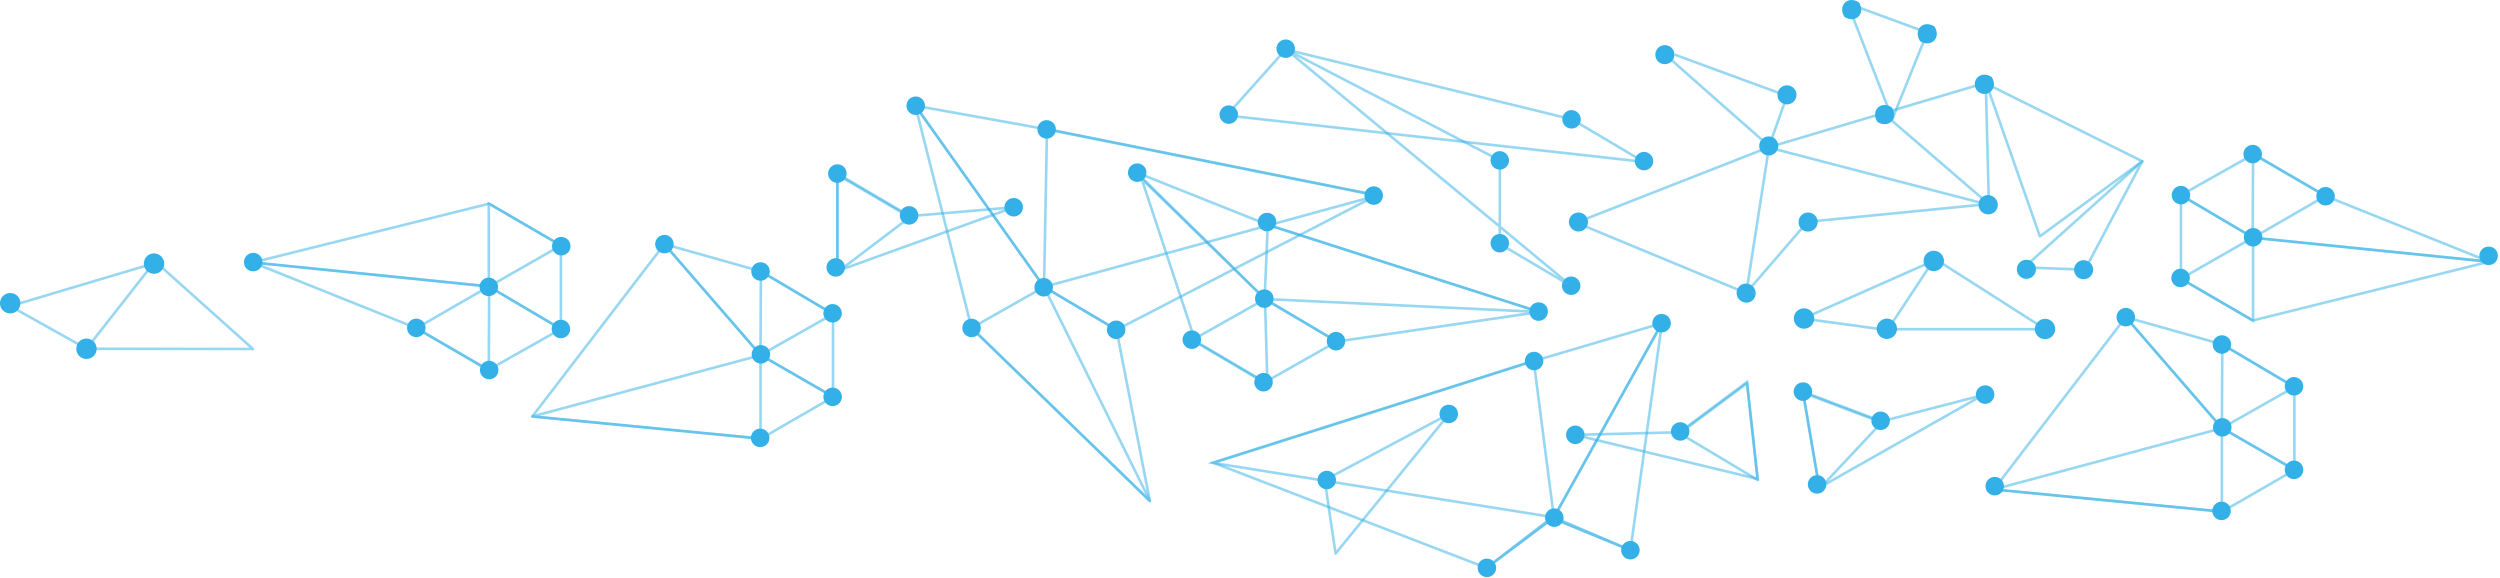 <svg width="804" height="186" viewBox="0 0 804 186" fill="none" xmlns="http://www.w3.org/2000/svg">
<g clip-path="url(#clip0)">
<path opacity="0.5" d="M171.212 133.929L244.704 141.064L268.012 127.626L244.704 114.188L171.212 133.929Z" stroke="#32B0E7" stroke-width="0.847" stroke-linejoin="round"/>
<path opacity="0.5" d="M213.666 78.514L244.585 114.19L267.893 100.99L244.823 87.314L213.666 78.514Z" stroke="#32B0E7" stroke-width="0.847" stroke-miterlimit="10"/>
<path opacity="0.5" d="M244.585 114.188L244.704 87.314L267.893 100.988V127.626L244.585 114.188Z" stroke="#32B0E7" stroke-width="0.847" stroke-linejoin="round"/>
<path opacity="0.5" d="M171.212 133.93L213.666 78.514L244.585 114.189V141.065L171.212 133.93Z" stroke="#32B0E7" stroke-width="0.847" stroke-linejoin="round"/>
<path d="M247.444 140.827C247.444 141.415 247.27 141.989 246.943 142.478C246.616 142.967 246.152 143.348 245.609 143.573C245.066 143.798 244.468 143.857 243.891 143.743C243.314 143.628 242.785 143.345 242.369 142.929C241.953 142.513 241.67 141.983 241.555 141.407C241.44 140.83 241.499 140.232 241.724 139.689C241.949 139.146 242.33 138.681 242.819 138.355C243.308 138.028 243.883 137.854 244.471 137.854C244.863 137.85 245.251 137.924 245.613 138.072C245.976 138.22 246.305 138.439 246.582 138.716C246.859 138.993 247.078 139.322 247.226 139.684C247.374 140.047 247.448 140.435 247.444 140.827V140.827Z" fill="#32B0E7"/>
<path d="M247.677 113.952C247.677 114.54 247.503 115.114 247.176 115.603C246.849 116.092 246.385 116.473 245.842 116.698C245.298 116.923 244.701 116.982 244.124 116.868C243.547 116.753 243.018 116.47 242.602 116.054C242.186 115.638 241.903 115.108 241.788 114.532C241.673 113.955 241.732 113.357 241.957 112.814C242.182 112.271 242.563 111.806 243.052 111.48C243.541 111.153 244.116 110.979 244.704 110.979C245.095 110.975 245.484 111.049 245.846 111.197C246.208 111.345 246.538 111.564 246.815 111.841C247.091 112.118 247.31 112.447 247.458 112.81C247.606 113.172 247.681 113.56 247.677 113.952V113.952Z" fill="#32B0E7"/>
<path d="M270.744 100.751C270.744 101.339 270.569 101.914 270.243 102.403C269.916 102.892 269.452 103.273 268.909 103.498C268.365 103.723 267.768 103.782 267.191 103.667C266.614 103.552 266.084 103.269 265.669 102.854C265.253 102.438 264.97 101.908 264.855 101.331C264.74 100.755 264.799 100.157 265.024 99.614C265.249 99.07 265.63 98.606 266.119 98.279C266.608 97.953 267.183 97.778 267.771 97.778C268.555 97.791 269.305 98.108 269.859 98.663C270.414 99.218 270.731 99.967 270.744 100.751V100.751Z" fill="#32B0E7"/>
<path d="M247.558 87.313C247.557 87.901 247.382 88.475 247.055 88.964C246.728 89.453 246.264 89.833 245.72 90.058C245.177 90.282 244.579 90.341 244.003 90.226C243.426 90.111 242.897 89.827 242.482 89.411C242.066 88.995 241.783 88.466 241.669 87.889C241.554 87.312 241.613 86.715 241.838 86.172C242.064 85.629 242.445 85.164 242.933 84.838C243.422 84.511 243.997 84.337 244.585 84.337C244.977 84.333 245.365 84.407 245.728 84.556C246.09 84.704 246.42 84.923 246.697 85.2C246.974 85.477 247.192 85.807 247.34 86.17C247.488 86.533 247.562 86.921 247.558 87.313V87.313Z" fill="#32B0E7"/>
<path d="M216.644 78.513C216.644 79.101 216.469 79.676 216.143 80.165C215.816 80.654 215.352 81.035 214.808 81.26C214.265 81.485 213.667 81.544 213.091 81.429C212.514 81.314 211.984 81.031 211.569 80.615C211.153 80.2 210.87 79.67 210.755 79.093C210.64 78.516 210.699 77.919 210.924 77.376C211.149 76.832 211.53 76.368 212.019 76.041C212.508 75.715 213.083 75.54 213.671 75.54C214.062 75.536 214.451 75.611 214.813 75.759C215.175 75.907 215.505 76.126 215.782 76.402C216.058 76.679 216.277 77.008 216.425 77.371C216.573 77.733 216.648 78.122 216.644 78.513V78.513Z" fill="#32B0E7"/>
<path d="M270.744 127.626C270.744 128.214 270.569 128.789 270.243 129.278C269.916 129.767 269.452 130.148 268.909 130.373C268.365 130.598 267.768 130.657 267.191 130.542C266.614 130.428 266.084 130.144 265.669 129.729C265.253 129.313 264.97 128.783 264.855 128.206C264.74 127.63 264.799 127.032 265.024 126.489C265.249 125.946 265.63 125.481 266.119 125.155C266.608 124.828 267.183 124.653 267.771 124.653C268.162 124.65 268.551 124.724 268.913 124.872C269.276 125.02 269.605 125.239 269.882 125.516C270.159 125.792 270.377 126.122 270.525 126.484C270.673 126.847 270.748 127.235 270.744 127.626Z" fill="#32B0E7"/>
<path opacity="0.5" d="M641.192 157.407L714.684 164.542L737.992 151.104L714.684 137.666L641.192 157.407Z" stroke="#32B0E7" stroke-width="0.847" stroke-linejoin="round"/>
<path opacity="0.5" d="M683.644 101.991L714.563 137.667L737.871 124.467L714.801 110.791L683.644 101.991Z" stroke="#32B0E7" stroke-width="0.847" stroke-miterlimit="10"/>
<path opacity="0.5" d="M714.565 137.666L714.684 110.791L737.873 124.466V151.104L714.565 137.666Z" stroke="#32B0E7" stroke-width="0.847" stroke-linejoin="round"/>
<path opacity="0.5" d="M641.192 157.407L683.644 101.991L714.563 137.666V164.542L641.192 157.407Z" stroke="#32B0E7" stroke-width="0.847" stroke-linejoin="round"/>
<path d="M717.419 164.304C717.419 164.892 717.244 165.467 716.918 165.956C716.591 166.445 716.127 166.826 715.583 167.051C715.04 167.276 714.442 167.335 713.866 167.22C713.289 167.105 712.759 166.822 712.343 166.406C711.928 165.991 711.644 165.461 711.53 164.884C711.415 164.307 711.474 163.71 711.699 163.166C711.924 162.623 712.305 162.159 712.794 161.832C713.283 161.506 713.858 161.331 714.446 161.331C714.837 161.327 715.225 161.402 715.588 161.55C715.95 161.698 716.28 161.916 716.557 162.193C716.833 162.47 717.052 162.799 717.2 163.162C717.348 163.524 717.423 163.913 717.419 164.304Z" fill="#32B0E7"/>
<path d="M717.657 137.429C717.657 138.017 717.483 138.592 717.156 139.081C716.829 139.57 716.365 139.951 715.822 140.176C715.278 140.401 714.681 140.46 714.104 140.345C713.527 140.23 712.998 139.947 712.582 139.531C712.166 139.116 711.883 138.586 711.768 138.009C711.653 137.432 711.712 136.835 711.937 136.291C712.162 135.748 712.543 135.284 713.032 134.957C713.521 134.631 714.096 134.456 714.684 134.456C715.075 134.452 715.464 134.527 715.826 134.675C716.189 134.823 716.518 135.041 716.795 135.318C717.072 135.595 717.29 135.924 717.439 136.287C717.587 136.649 717.661 137.038 717.657 137.429Z" fill="#32B0E7"/>
<path d="M740.727 124.229C740.727 124.817 740.552 125.392 740.226 125.881C739.899 126.369 739.435 126.751 738.891 126.976C738.348 127.201 737.75 127.259 737.174 127.145C736.597 127.03 736.067 126.747 735.652 126.331C735.236 125.915 734.953 125.386 734.838 124.809C734.723 124.232 734.782 123.634 735.007 123.091C735.232 122.548 735.613 122.084 736.102 121.757C736.591 121.43 737.166 121.256 737.754 121.256C738.538 121.268 739.287 121.585 739.842 122.14C740.397 122.695 740.714 123.444 740.727 124.229V124.229Z" fill="#32B0E7"/>
<path d="M717.538 110.791C717.538 111.379 717.363 111.954 717.037 112.443C716.71 112.932 716.246 113.313 715.703 113.538C715.159 113.763 714.562 113.822 713.985 113.707C713.408 113.593 712.878 113.31 712.463 112.894C712.047 112.478 711.764 111.948 711.649 111.371C711.534 110.795 711.593 110.197 711.818 109.654C712.043 109.111 712.424 108.646 712.913 108.32C713.402 107.993 713.977 107.819 714.565 107.819C714.956 107.815 715.345 107.889 715.707 108.037C716.07 108.185 716.399 108.404 716.676 108.681C716.952 108.957 717.171 109.287 717.319 109.649C717.467 110.012 717.542 110.4 717.538 110.791Z" fill="#32B0E7"/>
<path d="M686.619 101.992C686.619 102.58 686.445 103.155 686.118 103.643C685.791 104.132 685.327 104.513 684.784 104.738C684.24 104.963 683.643 105.022 683.066 104.908C682.489 104.793 681.959 104.51 681.544 104.094C681.128 103.678 680.845 103.148 680.73 102.572C680.615 101.995 680.674 101.397 680.899 100.854C681.124 100.311 681.505 99.846 681.994 99.52C682.483 99.193 683.058 99.019 683.646 99.019C684.037 99.015 684.426 99.089 684.788 99.237C685.151 99.385 685.48 99.604 685.757 99.881C686.034 100.158 686.252 100.487 686.4 100.849C686.548 101.212 686.623 101.6 686.619 101.992Z" fill="#32B0E7"/>
<path d="M644.471 156.35C644.471 156.938 644.297 157.513 643.97 158.002C643.643 158.491 643.179 158.872 642.636 159.097C642.092 159.322 641.495 159.381 640.918 159.266C640.341 159.151 639.811 158.868 639.396 158.452C638.98 158.037 638.697 157.507 638.582 156.93C638.467 156.353 638.526 155.756 638.751 155.212C638.976 154.669 639.357 154.205 639.846 153.878C640.335 153.551 640.91 153.377 641.498 153.377C641.889 153.373 642.278 153.447 642.64 153.596C643.003 153.744 643.332 153.962 643.609 154.239C643.886 154.516 644.104 154.845 644.252 155.208C644.401 155.57 644.475 155.959 644.471 156.35V156.35Z" fill="#32B0E7"/>
<path d="M740.727 151.104C740.727 151.692 740.552 152.267 740.226 152.756C739.899 153.245 739.435 153.626 738.891 153.851C738.348 154.076 737.75 154.135 737.174 154.02C736.597 153.905 736.067 153.622 735.652 153.206C735.236 152.79 734.953 152.261 734.838 151.684C734.723 151.107 734.782 150.51 735.007 149.966C735.232 149.423 735.613 148.959 736.102 148.632C736.591 148.305 737.166 148.131 737.754 148.131C738.145 148.127 738.534 148.201 738.896 148.349C739.259 148.497 739.588 148.716 739.865 148.993C740.141 149.27 740.36 149.599 740.508 149.962C740.656 150.324 740.731 150.712 740.727 151.104Z" fill="#32B0E7"/>
<path opacity="0.5" d="M701.395 89.638L724.465 103.076L800.453 84.168L724.465 76.438L701.395 89.638Z" stroke="#32B0E7" stroke-width="0.847" stroke-linecap="round" stroke-linejoin="round"/>
<path opacity="0.5" d="M701.395 62.758L724.584 76.438L747.891 63L724.821 49.558L701.395 62.758Z" stroke="#32B0E7" stroke-width="0.847" stroke-miterlimit="10"/>
<path opacity="0.5" d="M724.465 76.438L724.584 49.562L747.773 62.999L800.573 84.166L724.465 76.438Z" stroke="#32B0E7" stroke-width="0.847" stroke-linecap="round" stroke-linejoin="round"/>
<path opacity="0.5" d="M701.395 89.637V62.757L724.584 76.437V103.074L701.395 89.637Z" stroke="#32B0E7" stroke-width="0.847" stroke-miterlimit="10"/>
<path d="M803.307 82.281C803.307 82.869 803.133 83.444 802.806 83.933C802.479 84.422 802.015 84.803 801.472 85.028C800.928 85.253 800.331 85.312 799.754 85.197C799.177 85.083 798.647 84.799 798.232 84.384C797.816 83.968 797.533 83.438 797.418 82.861C797.303 82.285 797.362 81.687 797.587 81.144C797.812 80.6 798.193 80.136 798.682 79.809C799.171 79.483 799.746 79.308 800.334 79.308C800.728 79.294 801.121 79.362 801.488 79.506C801.855 79.651 802.188 79.869 802.467 80.148C802.746 80.427 802.965 80.76 803.109 81.127C803.254 81.494 803.321 81.887 803.307 82.281V82.281Z" fill="#32B0E7"/>
<path d="M704.249 89.394C704.249 89.982 704.075 90.557 703.748 91.046C703.422 91.535 702.957 91.916 702.414 92.141C701.871 92.367 701.273 92.426 700.696 92.311C700.12 92.196 699.59 91.913 699.174 91.498C698.758 91.082 698.475 90.552 698.36 89.975C698.245 89.399 698.304 88.801 698.529 88.257C698.754 87.714 699.135 87.25 699.624 86.923C700.113 86.596 700.688 86.422 701.276 86.422C701.667 86.418 702.055 86.492 702.418 86.64C702.78 86.788 703.109 87.007 703.386 87.284C703.663 87.561 703.882 87.89 704.03 88.252C704.178 88.614 704.253 89.003 704.249 89.394Z" fill="#32B0E7"/>
<path d="M727.556 76.314C727.555 76.902 727.38 77.476 727.053 77.965C726.726 78.453 726.261 78.833 725.718 79.058C725.174 79.282 724.577 79.34 724 79.225C723.424 79.11 722.894 78.826 722.479 78.41C722.064 77.994 721.781 77.464 721.667 76.888C721.552 76.311 721.612 75.713 721.837 75.17C722.062 74.627 722.443 74.163 722.932 73.837C723.421 73.511 723.996 73.337 724.584 73.337C724.978 73.323 725.371 73.39 725.739 73.535C726.106 73.68 726.439 73.899 726.718 74.178C726.997 74.457 727.215 74.791 727.359 75.159C727.504 75.526 727.57 75.919 727.556 76.314V76.314Z" fill="#32B0E7"/>
<path d="M750.864 63.114C750.864 63.702 750.689 64.277 750.363 64.766C750.036 65.254 749.572 65.635 749.028 65.861C748.485 66.085 747.887 66.144 747.311 66.03C746.734 65.915 746.204 65.632 745.789 65.216C745.373 64.8 745.09 64.27 744.975 63.694C744.86 63.117 744.919 62.519 745.144 61.976C745.369 61.433 745.75 60.968 746.239 60.642C746.728 60.315 747.303 60.141 747.891 60.141C748.282 60.137 748.671 60.211 749.033 60.359C749.395 60.507 749.725 60.726 750.002 61.003C750.278 61.28 750.497 61.609 750.645 61.971C750.793 62.334 750.868 62.722 750.864 63.114V63.114Z" fill="#32B0E7"/>
<path d="M727.438 49.557C727.438 50.145 727.263 50.72 726.937 51.209C726.61 51.698 726.146 52.079 725.602 52.304C725.059 52.529 724.461 52.588 723.885 52.473C723.308 52.358 722.778 52.075 722.362 51.659C721.947 51.244 721.664 50.714 721.549 50.137C721.434 49.56 721.493 48.963 721.718 48.419C721.943 47.876 722.324 47.412 722.813 47.085C723.302 46.758 723.877 46.584 724.465 46.584C724.856 46.58 725.245 46.654 725.607 46.803C725.969 46.951 726.299 47.169 726.576 47.446C726.852 47.723 727.071 48.052 727.219 48.415C727.367 48.777 727.442 49.166 727.438 49.557V49.557Z" fill="#32B0E7"/>
<path d="M704.367 62.757C704.367 63.345 704.193 63.92 703.866 64.409C703.539 64.898 703.075 65.279 702.531 65.504C701.988 65.729 701.39 65.788 700.813 65.673C700.237 65.558 699.707 65.275 699.291 64.859C698.876 64.443 698.593 63.913 698.478 63.337C698.363 62.76 698.422 62.162 698.647 61.619C698.873 61.076 699.254 60.611 699.743 60.285C700.232 59.958 700.807 59.784 701.395 59.784C701.786 59.781 702.175 59.855 702.537 60.003C702.899 60.151 703.228 60.37 703.505 60.647C703.782 60.924 704.001 61.253 704.149 61.615C704.297 61.978 704.371 62.366 704.367 62.757V62.757Z" fill="#32B0E7"/>
<path opacity="0.5" d="M180.383 78.937L157.313 65.499L81.325 84.402L157.313 92.131L180.383 78.937Z" stroke="#32B0E7" stroke-width="0.847" stroke-linecap="round" stroke-linejoin="round"/>
<path opacity="0.5" d="M180.383 105.807L157.194 92.131L133.887 105.569L156.957 119.007L180.383 105.807Z" stroke="#32B0E7" stroke-width="0.847" stroke-miterlimit="10"/>
<path opacity="0.5" d="M157.313 92.131L157.194 119.007L134.005 105.569L81.205 84.402L157.313 92.131Z" stroke="#32B0E7" stroke-width="0.847" stroke-linecap="round" stroke-linejoin="round"/>
<path opacity="0.5" d="M180.383 78.937V105.807L157.194 92.131V65.494L180.383 78.937Z" stroke="#32B0E7" stroke-width="0.847" stroke-miterlimit="10"/>
<path d="M78.471 84.284C78.471 83.695 78.645 83.121 78.972 82.632C79.299 82.143 79.763 81.762 80.306 81.537C80.85 81.312 81.447 81.253 82.024 81.368C82.601 81.482 83.13 81.766 83.546 82.181C83.962 82.597 84.245 83.127 84.36 83.704C84.475 84.28 84.416 84.878 84.191 85.421C83.966 85.965 83.585 86.429 83.096 86.755C82.607 87.082 82.032 87.257 81.444 87.257C81.05 87.27 80.657 87.203 80.29 87.059C79.923 86.914 79.59 86.696 79.311 86.417C79.032 86.138 78.813 85.805 78.669 85.438C78.524 85.071 78.457 84.678 78.471 84.284Z" fill="#32B0E7"/>
<path d="M177.529 79.17C177.529 78.582 177.703 78.007 178.03 77.518C178.356 77.029 178.82 76.648 179.364 76.423C179.907 76.198 180.505 76.139 181.081 76.253C181.658 76.368 182.188 76.651 182.604 77.067C183.02 77.483 183.303 78.012 183.418 78.589C183.533 79.166 183.474 79.763 183.249 80.307C183.024 80.85 182.643 81.314 182.154 81.641C181.665 81.968 181.09 82.142 180.502 82.142C180.111 82.146 179.722 82.072 179.36 81.924C178.998 81.776 178.668 81.557 178.391 81.281C178.115 81.004 177.896 80.675 177.748 80.312C177.6 79.95 177.525 79.562 177.529 79.17V79.17Z" fill="#32B0E7"/>
<path d="M154.222 92.25C154.222 91.662 154.396 91.088 154.723 90.599C155.05 90.11 155.514 89.728 156.058 89.504C156.601 89.279 157.199 89.22 157.775 89.335C158.352 89.449 158.882 89.733 159.298 90.148C159.713 90.564 159.996 91.094 160.111 91.671C160.226 92.248 160.167 92.846 159.941 93.389C159.716 93.932 159.335 94.396 158.846 94.723C158.357 95.049 157.782 95.224 157.194 95.223C156.8 95.237 156.407 95.17 156.04 95.025C155.673 94.881 155.34 94.662 155.061 94.383C154.783 94.104 154.564 93.771 154.42 93.404C154.275 93.037 154.208 92.644 154.222 92.25V92.25Z" fill="#32B0E7"/>
<path d="M130.914 105.451C130.914 104.863 131.088 104.288 131.415 103.799C131.741 103.31 132.206 102.929 132.749 102.704C133.292 102.479 133.89 102.42 134.467 102.535C135.043 102.649 135.573 102.933 135.989 103.348C136.405 103.764 136.688 104.294 136.803 104.871C136.917 105.447 136.858 106.045 136.633 106.588C136.408 107.132 136.027 107.596 135.538 107.923C135.05 108.249 134.475 108.424 133.887 108.424C133.495 108.427 133.107 108.353 132.744 108.205C132.382 108.057 132.053 107.838 131.776 107.561C131.499 107.285 131.28 106.955 131.132 106.593C130.984 106.23 130.91 105.842 130.914 105.451V105.451Z" fill="#32B0E7"/>
<path d="M154.344 119.007C154.344 118.419 154.518 117.844 154.845 117.355C155.172 116.867 155.636 116.486 156.179 116.26C156.722 116.035 157.32 115.977 157.897 116.091C158.474 116.206 159.003 116.489 159.419 116.905C159.835 117.321 160.118 117.85 160.233 118.427C160.347 119.004 160.289 119.602 160.064 120.145C159.839 120.688 159.458 121.152 158.969 121.479C158.48 121.806 157.905 121.98 157.317 121.98C156.925 121.984 156.537 121.91 156.175 121.762C155.812 121.614 155.483 121.395 155.206 121.118C154.929 120.841 154.71 120.512 154.562 120.149C154.414 119.787 154.34 119.399 154.344 119.007V119.007Z" fill="#32B0E7"/>
<path d="M177.411 105.807C177.411 105.219 177.585 104.644 177.912 104.155C178.239 103.666 178.703 103.285 179.246 103.06C179.79 102.835 180.387 102.776 180.964 102.891C181.541 103.006 182.071 103.289 182.486 103.705C182.902 104.121 183.185 104.651 183.3 105.228C183.414 105.804 183.355 106.402 183.13 106.945C182.905 107.489 182.524 107.953 182.035 108.279C181.546 108.606 180.971 108.78 180.383 108.78C179.991 108.784 179.603 108.709 179.241 108.561C178.878 108.413 178.549 108.194 178.273 107.917C177.996 107.641 177.777 107.311 177.629 106.949C177.481 106.587 177.407 106.198 177.411 105.807Z" fill="#32B0E7"/>
<path opacity="0.5" d="M312.454 105.47L369.772 161.124L359.072 106.065L335.764 92.265L312.454 105.47Z" stroke="#32B0E7" stroke-width="0.847" stroke-linejoin="round"/>
<path opacity="0.5" d="M294.378 34L335.762 92.269L442.787 62.896L336.713 41.61L294.378 34Z" stroke="#32B0E7" stroke-width="0.847" stroke-miterlimit="10"/>
<path opacity="0.5" d="M335.762 92.269L336.713 41.491L442.787 62.778L359.069 106.063L335.762 92.269Z" stroke="#32B0E7" stroke-width="0.847" stroke-miterlimit="10"/>
<path opacity="0.5" d="M312.454 105.469L294.378 34L335.762 92.269L369.772 161.003L312.454 105.469Z" stroke="#32B0E7" stroke-width="0.847" stroke-linejoin="round"/>
<path d="M361.923 106.065C361.923 106.653 361.748 107.228 361.422 107.716C361.095 108.205 360.631 108.586 360.087 108.811C359.544 109.036 358.946 109.095 358.369 108.98C357.793 108.866 357.263 108.582 356.847 108.166C356.431 107.751 356.148 107.221 356.034 106.644C355.919 106.067 355.978 105.469 356.203 104.926C356.429 104.383 356.81 103.919 357.299 103.592C357.788 103.266 358.363 103.091 358.951 103.092C359.345 103.078 359.738 103.145 360.105 103.29C360.471 103.434 360.805 103.653 361.083 103.932C361.362 104.211 361.581 104.544 361.725 104.911C361.869 105.278 361.937 105.671 361.923 106.065V106.065Z" fill="#32B0E7"/>
<path d="M315.427 105.469C315.427 106.057 315.253 106.632 314.926 107.121C314.599 107.61 314.135 107.991 313.592 108.216C313.048 108.441 312.451 108.5 311.874 108.385C311.297 108.27 310.768 107.987 310.352 107.571C309.936 107.156 309.653 106.626 309.538 106.049C309.423 105.473 309.482 104.875 309.707 104.332C309.932 103.788 310.313 103.324 310.802 102.997C311.291 102.671 311.866 102.496 312.454 102.496C312.845 102.492 313.234 102.567 313.596 102.715C313.959 102.863 314.288 103.082 314.565 103.358C314.842 103.635 315.061 103.965 315.209 104.327C315.357 104.689 315.431 105.078 315.427 105.469Z" fill="#32B0E7"/>
<path d="M338.616 92.388C338.616 92.976 338.442 93.551 338.115 94.04C337.788 94.529 337.324 94.91 336.781 95.135C336.237 95.36 335.64 95.419 335.063 95.304C334.486 95.189 333.956 94.906 333.541 94.49C333.125 94.075 332.842 93.545 332.727 92.968C332.612 92.391 332.671 91.794 332.896 91.251C333.121 90.707 333.502 90.243 333.991 89.916C334.48 89.59 335.055 89.415 335.643 89.415C336.034 89.411 336.423 89.486 336.785 89.634C337.147 89.782 337.477 90.001 337.754 90.278C338.03 90.554 338.249 90.884 338.397 91.246C338.545 91.608 338.62 91.997 338.616 92.388Z" fill="#32B0E7"/>
<path d="M444.76 62.896C444.76 63.484 444.586 64.059 444.259 64.548C443.933 65.037 443.469 65.418 442.925 65.643C442.382 65.869 441.784 65.928 441.208 65.813C440.631 65.698 440.101 65.415 439.685 65C439.269 64.584 438.986 64.054 438.871 63.477C438.756 62.901 438.815 62.303 439.04 61.76C439.265 61.216 439.646 60.752 440.135 60.425C440.624 60.098 441.199 59.924 441.787 59.924C442.178 59.92 442.567 59.994 442.929 60.142C443.291 60.29 443.621 60.509 443.897 60.786C444.174 61.062 444.393 61.392 444.541 61.754C444.689 62.116 444.764 62.505 444.76 62.896V62.896Z" fill="#32B0E7"/>
<path d="M339.567 41.61C339.567 42.198 339.393 42.773 339.066 43.262C338.739 43.751 338.275 44.132 337.732 44.357C337.189 44.582 336.591 44.64 336.014 44.526C335.437 44.411 334.908 44.128 334.492 43.712C334.076 43.296 333.793 42.767 333.678 42.19C333.564 41.613 333.622 41.015 333.847 40.472C334.072 39.929 334.453 39.465 334.942 39.138C335.431 38.811 336.006 38.637 336.594 38.637C336.986 38.633 337.374 38.707 337.736 38.855C338.099 39.003 338.428 39.222 338.705 39.499C338.982 39.776 339.201 40.105 339.349 40.468C339.497 40.83 339.571 41.218 339.567 41.61Z" fill="#32B0E7"/>
<path d="M297.47 34.001C297.47 34.589 297.296 35.163 296.969 35.652C296.642 36.141 296.178 36.522 295.634 36.747C295.091 36.972 294.493 37.031 293.917 36.916C293.34 36.801 292.81 36.518 292.394 36.102C291.979 35.687 291.696 35.157 291.581 34.58C291.466 34.003 291.525 33.405 291.751 32.862C291.976 32.319 292.357 31.855 292.846 31.528C293.335 31.201 293.91 31.027 294.498 31.027C294.889 31.024 295.278 31.098 295.64 31.246C296.002 31.394 296.331 31.613 296.608 31.89C296.885 32.167 297.104 32.496 297.252 32.858C297.4 33.221 297.474 33.609 297.47 34.001Z" fill="#32B0E7"/>
<path opacity="0.5" d="M383.399 109.366L406.588 123.042L429.896 109.842L406.826 96.166L383.399 109.366Z" stroke="#32B0E7" stroke-width="0.847" stroke-miterlimit="10"/>
<path opacity="0.5" d="M365.61 55.524L406.826 96.166L495.062 100.328L407.707 72.291L365.61 55.524Z" stroke="#32B0E7" stroke-width="0.847" stroke-linejoin="round"/>
<path opacity="0.5" d="M406.707 96.166L407.707 72.291L495.062 100.328L429.896 109.842L406.707 96.166Z" stroke="#32B0E7" stroke-width="0.847" stroke-linejoin="round"/>
<path opacity="0.5" d="M384.399 109.689L367.16 57.537L406.826 96.167L407.588 123.367L384.399 109.689Z" stroke="#32B0E7" stroke-width="0.847" stroke-linejoin="round"/>
<path d="M432.631 109.723C432.631 110.311 432.456 110.886 432.13 111.375C431.803 111.864 431.339 112.245 430.796 112.47C430.252 112.695 429.655 112.754 429.078 112.639C428.501 112.524 427.971 112.241 427.556 111.825C427.14 111.41 426.857 110.88 426.742 110.303C426.627 109.726 426.686 109.129 426.911 108.585C427.136 108.042 427.517 107.578 428.006 107.251C428.495 106.925 429.07 106.75 429.658 106.75C430.049 106.746 430.438 106.821 430.8 106.969C431.163 107.117 431.492 107.335 431.769 107.612C432.046 107.889 432.264 108.218 432.412 108.581C432.56 108.943 432.635 109.332 432.631 109.723V109.723Z" fill="#32B0E7"/>
<path d="M409.323 122.923C409.323 123.511 409.149 124.086 408.822 124.575C408.495 125.064 408.031 125.445 407.488 125.67C406.944 125.895 406.347 125.954 405.77 125.839C405.193 125.724 404.664 125.441 404.248 125.025C403.832 124.609 403.549 124.08 403.434 123.503C403.319 122.926 403.378 122.329 403.603 121.785C403.828 121.242 404.209 120.778 404.698 120.451C405.187 120.124 405.762 119.95 406.35 119.95C406.744 119.936 407.137 120.003 407.504 120.148C407.871 120.292 408.204 120.511 408.483 120.79C408.762 121.069 408.981 121.402 409.125 121.769C409.27 122.136 409.337 122.529 409.323 122.923V122.923Z" fill="#32B0E7"/>
<path d="M386.253 109.247C386.253 109.835 386.079 110.41 385.752 110.899C385.425 111.388 384.961 111.769 384.418 111.994C383.874 112.219 383.277 112.278 382.7 112.163C382.123 112.048 381.593 111.765 381.178 111.349C380.762 110.934 380.479 110.404 380.364 109.827C380.249 109.251 380.308 108.653 380.533 108.11C380.758 107.566 381.139 107.102 381.628 106.775C382.117 106.449 382.692 106.274 383.28 106.274C383.674 106.26 384.067 106.328 384.434 106.472C384.801 106.617 385.134 106.835 385.413 107.114C385.692 107.393 385.911 107.726 386.055 108.093C386.2 108.46 386.267 108.853 386.253 109.247V109.247Z" fill="#32B0E7"/>
<path d="M409.561 96.048C409.561 96.636 409.386 97.211 409.06 97.7C408.733 98.189 408.269 98.57 407.725 98.795C407.182 99.02 406.584 99.079 406.008 98.964C405.431 98.849 404.901 98.566 404.486 98.15C404.07 97.734 403.787 97.205 403.672 96.628C403.557 96.051 403.616 95.454 403.841 94.91C404.066 94.367 404.447 93.903 404.936 93.576C405.425 93.249 406 93.075 406.588 93.075C406.982 93.061 407.375 93.128 407.742 93.273C408.109 93.417 408.442 93.636 408.721 93.915C409 94.194 409.218 94.527 409.363 94.894C409.507 95.261 409.575 95.654 409.561 96.048Z" fill="#32B0E7"/>
<path d="M497.798 100.21C497.798 100.798 497.623 101.373 497.297 101.862C496.97 102.351 496.506 102.732 495.963 102.957C495.419 103.182 494.822 103.241 494.245 103.126C493.668 103.011 493.138 102.728 492.723 102.312C492.307 101.897 492.024 101.367 491.909 100.79C491.794 100.213 491.853 99.616 492.078 99.072C492.303 98.529 492.684 98.065 493.173 97.738C493.662 97.412 494.237 97.237 494.825 97.237C495.219 97.223 495.612 97.291 495.979 97.435C496.346 97.58 496.679 97.798 496.958 98.077C497.237 98.356 497.455 98.689 497.6 99.056C497.744 99.423 497.812 99.816 497.798 100.21V100.21Z" fill="#32B0E7"/>
<path d="M410.444 71.41C410.444 71.998 410.269 72.573 409.943 73.062C409.616 73.551 409.152 73.932 408.609 74.157C408.065 74.382 407.468 74.441 406.891 74.326C406.314 74.212 405.784 73.928 405.369 73.513C404.953 73.097 404.67 72.567 404.555 71.99C404.44 71.414 404.499 70.816 404.724 70.273C404.949 69.729 405.33 69.265 405.819 68.938C406.308 68.612 406.883 68.437 407.471 68.437C407.865 68.423 408.258 68.491 408.625 68.635C408.992 68.78 409.325 68.998 409.604 69.277C409.883 69.556 410.102 69.889 410.246 70.256C410.39 70.623 410.458 71.016 410.444 71.41V71.41Z" fill="#32B0E7"/>
<path d="M368.702 55.524C368.702 56.112 368.528 56.687 368.201 57.176C367.874 57.664 367.41 58.046 366.867 58.271C366.323 58.496 365.726 58.554 365.149 58.44C364.572 58.325 364.042 58.042 363.627 57.626C363.211 57.21 362.928 56.681 362.813 56.104C362.698 55.527 362.757 54.929 362.982 54.386C363.207 53.843 363.588 53.379 364.077 53.052C364.566 52.725 365.141 52.551 365.729 52.551C366.12 52.547 366.509 52.621 366.871 52.769C367.234 52.917 367.563 53.136 367.84 53.413C368.117 53.69 368.335 54.019 368.483 54.382C368.631 54.744 368.706 55.132 368.702 55.524V55.524Z" fill="#32B0E7"/>
<path opacity="0.5" d="M269.287 56.184V87.52L292.595 69.859L269.287 56.184Z" stroke="#32B0E7" stroke-width="0.847" stroke-linejoin="round"/>
<path opacity="0.5" d="M269.287 87.162V55.826L292.595 69.502L326.129 66.648L269.287 87.162Z" stroke="#32B0E7" stroke-width="0.847" stroke-miterlimit="10"/>
<path d="M328.983 66.648C328.983 67.236 328.808 67.811 328.482 68.3C328.155 68.789 327.69 69.17 327.147 69.395C326.604 69.62 326.006 69.678 325.429 69.564C324.853 69.449 324.323 69.166 323.907 68.75C323.491 68.334 323.208 67.804 323.094 67.227C322.979 66.651 323.038 66.053 323.263 65.51C323.488 64.966 323.87 64.502 324.359 64.175C324.848 63.849 325.423 63.675 326.011 63.675C326.402 63.671 326.79 63.745 327.153 63.894C327.515 64.042 327.844 64.261 328.121 64.537C328.398 64.814 328.616 65.144 328.764 65.506C328.912 65.868 328.987 66.257 328.983 66.648Z" fill="#32B0E7"/>
<path d="M271.744 85.998C271.744 86.586 271.57 87.16 271.243 87.65C270.917 88.139 270.452 88.52 269.909 88.745C269.366 88.97 268.768 89.029 268.191 88.914C267.614 88.8 267.084 88.517 266.669 88.101C266.253 87.685 265.97 87.155 265.855 86.578C265.74 86.001 265.799 85.404 266.024 84.86C266.249 84.317 266.631 83.853 267.12 83.526C267.609 83.2 268.184 83.025 268.772 83.025C269.163 83.022 269.551 83.096 269.914 83.244C270.276 83.392 270.605 83.611 270.882 83.888C271.158 84.164 271.377 84.493 271.525 84.856C271.673 85.218 271.748 85.606 271.744 85.998V85.998Z" fill="#32B0E7"/>
<path d="M295.33 69.264C295.33 69.852 295.155 70.427 294.829 70.916C294.502 71.405 294.038 71.786 293.495 72.011C292.951 72.236 292.353 72.295 291.777 72.18C291.2 72.065 290.67 71.782 290.255 71.366C289.839 70.951 289.556 70.421 289.441 69.844C289.326 69.267 289.385 68.67 289.61 68.126C289.835 67.583 290.216 67.119 290.705 66.792C291.194 66.466 291.769 66.291 292.357 66.291C292.748 66.287 293.137 66.362 293.499 66.51C293.862 66.658 294.191 66.876 294.468 67.153C294.744 67.43 294.963 67.759 295.111 68.122C295.259 68.484 295.334 68.873 295.33 69.264V69.264Z" fill="#32B0E7"/>
<path opacity="0.5" d="M499.729 166.371L478.07 182.637L498.904 166.537L524.344 176.942L499.729 166.371Z" stroke="#32B0E7" stroke-width="0.847" stroke-linejoin="round"/>
<path opacity="0.5" d="M493.244 116.12L390.132 148.883L499.732 166.371L534.493 103.924L493.244 116.12Z" stroke="#32B0E7" stroke-width="0.847" stroke-miterlimit="10"/>
<path opacity="0.5" d="M478.07 182.637L390.119 148.77L493.228 116.007L499.728 166.376L478.07 182.637Z" stroke="#32B0E7" stroke-width="0.847" stroke-miterlimit="10"/>
<path opacity="0.5" d="M498.891 166.417L499.728 166.371L534.489 103.924L524.344 176.942L498.891 166.417Z" stroke="#32B0E7" stroke-width="0.847" stroke-linejoin="round"/>
<path d="M477.862 179.665C478.446 179.601 479.037 179.711 479.559 179.982C480.08 180.253 480.51 180.673 480.793 181.189C481.077 181.704 481.201 182.292 481.15 182.878C481.099 183.463 480.876 184.021 480.508 184.48C480.14 184.939 479.644 185.278 479.084 185.455C478.523 185.632 477.922 185.639 477.358 185.475C476.793 185.311 476.29 184.983 475.911 184.533C475.533 184.082 475.297 183.53 475.233 182.945C475.176 182.555 475.2 182.157 475.303 181.777C475.407 181.396 475.587 181.041 475.834 180.734C476.08 180.426 476.388 180.172 476.737 179.989C477.086 179.805 477.469 179.695 477.862 179.665V179.665Z" fill="#32B0E7"/>
<path d="M524.015 173.988C524.599 173.923 525.19 174.034 525.711 174.305C526.233 174.576 526.663 174.996 526.946 175.511C527.229 176.027 527.353 176.615 527.302 177.2C527.251 177.786 527.027 178.344 526.659 178.803C526.292 179.261 525.796 179.601 525.235 179.778C524.674 179.955 524.074 179.962 523.509 179.797C522.945 179.633 522.441 179.305 522.063 178.855C521.685 178.404 521.449 177.852 521.385 177.268C521.338 176.879 521.369 176.485 521.477 176.108C521.585 175.732 521.766 175.381 522.011 175.075C522.256 174.77 522.559 174.516 522.903 174.33C523.247 174.143 523.625 174.027 524.015 173.988V173.988Z" fill="#32B0E7"/>
<path d="M499.534 163.521C500.118 163.456 500.709 163.567 501.23 163.838C501.752 164.109 502.182 164.529 502.465 165.045C502.748 165.56 502.872 166.148 502.821 166.733C502.77 167.319 502.546 167.877 502.179 168.335C501.811 168.794 501.315 169.134 500.755 169.311C500.194 169.488 499.594 169.495 499.029 169.331C498.464 169.167 497.961 168.839 497.583 168.389C497.205 167.938 496.968 167.386 496.904 166.802C496.857 166.413 496.888 166.019 496.996 165.642C497.103 165.266 497.285 164.914 497.53 164.609C497.775 164.303 498.078 164.05 498.422 163.863C498.766 163.676 499.144 163.56 499.534 163.521V163.521Z" fill="#32B0E7"/>
<path d="M493.034 113.153C493.618 113.088 494.209 113.199 494.73 113.47C495.252 113.741 495.682 114.161 495.965 114.676C496.248 115.192 496.372 115.779 496.321 116.365C496.27 116.951 496.046 117.508 495.679 117.967C495.311 118.426 494.815 118.765 494.255 118.943C493.694 119.12 493.094 119.127 492.529 118.963C491.964 118.798 491.461 118.471 491.083 118.02C490.705 117.57 490.468 117.018 490.404 116.434C490.357 116.045 490.388 115.651 490.496 115.274C490.603 114.898 490.785 114.546 491.03 114.241C491.275 113.935 491.578 113.682 491.922 113.495C492.266 113.308 492.644 113.192 493.034 113.153Z" fill="#32B0E7"/>
<path d="M534.044 100.983C534.628 100.918 535.219 101.029 535.74 101.3C536.262 101.571 536.692 101.991 536.975 102.507C537.258 103.022 537.382 103.61 537.331 104.196C537.28 104.781 537.056 105.339 536.688 105.798C536.321 106.256 535.825 106.596 535.264 106.773C534.704 106.95 534.103 106.957 533.538 106.792C532.974 106.628 532.47 106.3 532.092 105.85C531.714 105.4 531.478 104.847 531.414 104.263C531.367 103.874 531.399 103.48 531.506 103.103C531.614 102.727 531.795 102.376 532.04 102.07C532.285 101.765 532.588 101.511 532.932 101.325C533.276 101.138 533.654 101.022 534.044 100.983V100.983Z" fill="#32B0E7"/>
<path opacity="0.5" d="M426.029 154.384L429.517 178.019L466.044 133.111L426.029 154.384Z" stroke="#32B0E7" stroke-width="0.847" stroke-linejoin="round"/>
<path d="M465.596 130.17C466.18 130.106 466.771 130.216 467.293 130.488C467.814 130.759 468.244 131.179 468.527 131.694C468.81 132.209 468.934 132.797 468.883 133.383C468.832 133.969 468.608 134.526 468.241 134.985C467.873 135.444 467.377 135.783 466.816 135.96C466.256 136.137 465.655 136.144 465.09 135.98C464.526 135.816 464.023 135.488 463.644 135.037C463.266 134.587 463.03 134.035 462.966 133.45C462.919 133.061 462.95 132.667 463.058 132.291C463.165 131.914 463.347 131.563 463.592 131.258C463.837 130.952 464.14 130.699 464.484 130.512C464.828 130.325 465.206 130.209 465.596 130.17Z" fill="#32B0E7"/>
<path d="M426.36 151.422C426.944 151.358 427.535 151.468 428.057 151.74C428.578 152.011 429.008 152.431 429.291 152.946C429.574 153.461 429.698 154.049 429.647 154.635C429.596 155.221 429.372 155.778 429.005 156.237C428.637 156.696 428.141 157.035 427.58 157.212C427.02 157.389 426.419 157.396 425.854 157.232C425.29 157.068 424.787 156.74 424.408 156.289C424.03 155.839 423.794 155.287 423.73 154.702C423.683 154.313 423.715 153.919 423.822 153.543C423.93 153.166 424.111 152.815 424.356 152.51C424.601 152.204 424.904 151.951 425.248 151.764C425.593 151.577 425.97 151.461 426.36 151.422V151.422Z" fill="#32B0E7"/>
<path opacity="0.5" d="M561.856 123.23L540.184 139.374L565.284 154.374L561.856 123.226V123.23Z" stroke="#32B0E7" stroke-width="0.847" stroke-linejoin="round"/>
<path opacity="0.5" d="M506.5 139.85L540.146 139.018L561.817 122.875L565.245 154.022L506.5 139.85Z" stroke="#32B0E7" stroke-width="0.847" stroke-miterlimit="10"/>
<path d="M506.293 136.882C506.877 136.818 507.468 136.928 507.989 137.199C508.511 137.471 508.941 137.891 509.224 138.406C509.507 138.921 509.631 139.509 509.58 140.095C509.529 140.681 509.305 141.238 508.937 141.697C508.57 142.156 508.074 142.495 507.513 142.672C506.953 142.849 506.352 142.856 505.787 142.692C505.223 142.528 504.719 142.2 504.341 141.749C503.963 141.299 503.727 140.747 503.663 140.162C503.616 139.773 503.648 139.379 503.755 139.003C503.863 138.626 504.044 138.275 504.289 137.97C504.534 137.664 504.837 137.411 505.181 137.224C505.525 137.037 505.903 136.921 506.293 136.882V136.882Z" fill="#32B0E7"/>
<path d="M540.03 135.8C540.614 135.736 541.205 135.846 541.726 136.117C542.248 136.389 542.678 136.808 542.961 137.324C543.244 137.839 543.368 138.427 543.317 139.013C543.266 139.598 543.042 140.156 542.675 140.615C542.307 141.073 541.811 141.413 541.251 141.59C540.69 141.767 540.09 141.774 539.525 141.61C538.96 141.446 538.457 141.118 538.079 140.668C537.701 140.218 537.464 139.665 537.4 139.081C537.353 138.692 537.385 138.298 537.492 137.922C537.6 137.545 537.781 137.194 538.026 136.888C538.271 136.583 538.574 136.329 538.918 136.142C539.262 135.956 539.64 135.839 540.03 135.8V135.8Z" fill="#32B0E7"/>
<path d="M272.26 55.826C272.26 56.414 272.086 56.989 271.759 57.478C271.432 57.967 270.968 58.348 270.425 58.573C269.881 58.798 269.284 58.857 268.707 58.742C268.13 58.627 267.601 58.344 267.185 57.929C266.769 57.513 266.486 56.983 266.371 56.406C266.256 55.83 266.315 55.232 266.54 54.689C266.765 54.145 267.146 53.681 267.635 53.354C268.124 53.028 268.699 52.853 269.287 52.853C269.681 52.839 270.074 52.907 270.441 53.051C270.808 53.196 271.141 53.414 271.42 53.693C271.699 53.972 271.918 54.305 272.062 54.672C272.207 55.039 272.274 55.432 272.26 55.826V55.826Z" fill="#32B0E7"/>
<path opacity="0.5" d="M579.875 126.301L585.134 157.192L605.144 135.87L579.872 126.301H579.875Z" stroke="#32B0E7" stroke-width="0.847" stroke-linejoin="round"/>
<path opacity="0.5" d="M585.074 156.837L579.815 125.946L605.087 135.516L637.668 127.074L585.074 156.837Z" stroke="#32B0E7" stroke-width="0.847" stroke-miterlimit="10"/>
<path d="M587.303 155.279C587.402 155.858 587.326 156.454 587.087 156.991C586.847 157.528 586.453 157.982 585.955 158.295C585.457 158.608 584.878 158.767 584.29 158.751C583.702 158.734 583.132 158.544 582.653 158.204C582.173 157.864 581.805 157.389 581.595 156.84C581.385 156.291 581.343 155.691 581.474 155.118C581.604 154.545 581.902 154.023 582.329 153.619C582.757 153.215 583.294 152.946 583.874 152.848C584.259 152.778 584.654 152.786 585.036 152.871C585.419 152.956 585.78 153.116 586.099 153.343C586.418 153.569 586.689 153.857 586.896 154.189C587.103 154.522 587.241 154.892 587.303 155.279V155.279Z" fill="#32B0E7"/>
<path d="M607.744 134.826C607.842 135.405 607.767 136.001 607.527 136.538C607.287 137.075 606.893 137.528 606.395 137.841C605.898 138.154 605.318 138.313 604.73 138.296C604.143 138.28 603.573 138.09 603.093 137.75C602.614 137.41 602.246 136.935 602.036 136.386C601.826 135.836 601.784 135.237 601.914 134.664C602.045 134.091 602.342 133.569 602.77 133.165C603.197 132.761 603.734 132.492 604.314 132.394C604.699 132.324 605.094 132.332 605.477 132.417C605.859 132.502 606.22 132.662 606.54 132.889C606.859 133.115 607.13 133.403 607.337 133.736C607.544 134.069 607.682 134.439 607.744 134.826Z" fill="#32B0E7"/>
<path d="M582.744 125.45C582.842 126.03 582.767 126.626 582.527 127.163C582.287 127.7 581.893 128.153 581.395 128.466C580.898 128.779 580.318 128.937 579.73 128.921C579.143 128.905 578.573 128.715 578.093 128.374C577.614 128.034 577.246 127.56 577.036 127.01C576.826 126.461 576.784 125.862 576.914 125.289C577.045 124.715 577.342 124.194 577.77 123.79C578.197 123.386 578.734 123.117 579.314 123.018C579.7 122.939 580.099 122.939 580.485 123.02C580.871 123.101 581.236 123.26 581.558 123.489C581.879 123.717 582.151 124.009 582.355 124.346C582.559 124.684 582.691 125.06 582.744 125.45Z" fill="#32B0E7"/>
<path d="M641.344 126.407C641.442 126.987 641.367 127.583 641.127 128.12C640.887 128.656 640.493 129.11 639.995 129.423C639.498 129.736 638.918 129.894 638.33 129.878C637.743 129.862 637.173 129.671 636.693 129.331C636.214 128.991 635.846 128.517 635.636 127.967C635.426 127.418 635.384 126.819 635.514 126.246C635.645 125.672 635.943 125.151 636.37 124.746C636.797 124.342 637.334 124.074 637.914 123.975C638.3 123.896 638.699 123.896 639.085 123.977C639.47 124.058 639.836 124.218 640.157 124.446C640.479 124.674 640.75 124.966 640.955 125.303C641.159 125.641 641.291 126.016 641.344 126.407Z" fill="#32B0E7"/>
<path opacity="0.5" d="M413.485 15.898L505.527 38.373L528.597 52.048L394.504 37.117L413.485 15.898Z" stroke="#32B0E7" stroke-width="0.847" stroke-linejoin="round"/>
<path opacity="0.5" d="M482.338 78.448V51.574L413.604 15.898L505.527 92.124L482.338 78.448Z" stroke="#32B0E7" stroke-width="0.847" stroke-linejoin="round"/>
<path d="M398.144 36.859C398.144 37.447 397.969 38.022 397.643 38.511C397.316 38.999 396.852 39.381 396.308 39.606C395.765 39.831 395.167 39.889 394.591 39.775C394.014 39.66 393.484 39.377 393.069 38.961C392.653 38.545 392.37 38.016 392.255 37.439C392.14 36.862 392.199 36.264 392.424 35.721C392.649 35.178 393.03 34.714 393.519 34.387C394.008 34.06 394.583 33.886 395.171 33.886C395.562 33.882 395.951 33.956 396.313 34.104C396.676 34.252 397.005 34.471 397.282 34.748C397.558 35.025 397.777 35.354 397.925 35.717C398.073 36.079 398.148 36.467 398.144 36.859V36.859Z" fill="#32B0E7"/>
<path d="M508.262 91.885C508.262 92.473 508.088 93.048 507.761 93.537C507.435 94.026 506.971 94.407 506.427 94.632C505.884 94.858 505.286 94.917 504.71 94.802C504.133 94.688 503.603 94.404 503.187 93.989C502.771 93.573 502.488 93.043 502.373 92.466C502.258 91.89 502.317 91.292 502.542 90.749C502.767 90.205 503.148 89.741 503.637 89.414C504.126 89.088 504.701 88.913 505.289 88.913C506.073 88.925 506.822 89.242 507.377 89.797C507.932 90.352 508.25 91.101 508.262 91.885V91.885Z" fill="#32B0E7"/>
<path d="M485.311 78.21C485.311 78.799 485.136 79.373 484.81 79.862C484.483 80.351 484.019 80.732 483.475 80.957C482.932 81.182 482.334 81.241 481.758 81.126C481.181 81.012 480.651 80.728 480.236 80.313C479.82 79.897 479.537 79.367 479.422 78.79C479.307 78.214 479.366 77.616 479.591 77.073C479.816 76.529 480.197 76.065 480.686 75.739C481.175 75.412 481.75 75.237 482.338 75.237C482.729 75.234 483.118 75.308 483.48 75.456C483.842 75.604 484.172 75.823 484.449 76.1C484.725 76.376 484.944 76.706 485.092 77.068C485.24 77.431 485.315 77.819 485.311 78.21V78.21Z" fill="#32B0E7"/>
<path d="M416.458 15.66C416.458 16.248 416.283 16.823 415.957 17.311C415.63 17.8 415.166 18.181 414.622 18.406C414.079 18.631 413.481 18.69 412.905 18.576C412.328 18.461 411.798 18.178 411.382 17.762C410.967 17.346 410.684 16.816 410.569 16.24C410.454 15.663 410.513 15.065 410.738 14.522C410.963 13.979 411.344 13.514 411.833 13.188C412.322 12.861 412.897 12.687 413.485 12.687C413.876 12.683 414.265 12.757 414.627 12.905C414.989 13.053 415.319 13.272 415.596 13.549C415.872 13.826 416.091 14.155 416.239 14.517C416.387 14.88 416.462 15.268 416.458 15.66V15.66Z" fill="#32B0E7"/>
<path d="M531.689 51.81C531.689 52.398 531.514 52.973 531.188 53.462C530.861 53.95 530.397 54.332 529.853 54.557C529.31 54.782 528.712 54.84 528.136 54.726C527.559 54.611 527.029 54.328 526.613 53.912C526.198 53.496 525.915 52.967 525.8 52.39C525.685 51.813 525.744 51.215 525.969 50.672C526.194 50.129 526.575 49.665 527.064 49.338C527.553 49.011 528.128 48.837 528.716 48.837C529.5 48.849 530.249 49.166 530.804 49.721C531.359 50.276 531.676 51.025 531.689 51.81V51.81Z" fill="#32B0E7"/>
<path d="M508.381 38.373C508.381 38.961 508.206 39.536 507.88 40.025C507.553 40.514 507.089 40.895 506.546 41.12C506.002 41.345 505.405 41.404 504.828 41.289C504.251 41.175 503.721 40.891 503.306 40.476C502.89 40.06 502.607 39.53 502.492 38.953C502.377 38.377 502.436 37.779 502.661 37.236C502.886 36.692 503.267 36.228 503.756 35.901C504.245 35.575 504.82 35.4 505.408 35.4C506.192 35.413 506.941 35.73 507.496 36.285C508.051 36.84 508.368 37.589 508.381 38.373Z" fill="#32B0E7"/>
<path d="M485.311 51.573C485.311 52.161 485.136 52.735 484.81 53.224C484.483 53.713 484.019 54.094 483.475 54.319C482.932 54.544 482.334 54.603 481.758 54.489C481.181 54.374 480.651 54.091 480.236 53.675C479.82 53.259 479.537 52.729 479.422 52.153C479.307 51.576 479.366 50.978 479.591 50.435C479.816 49.892 480.197 49.427 480.686 49.101C481.175 48.774 481.75 48.6 482.338 48.6C483.122 48.612 483.871 48.929 484.426 49.484C484.981 50.039 485.298 50.788 485.311 51.573Z" fill="#32B0E7"/>
<path opacity="0.5" d="M561.623 94.137L581.29 71.337L638.89 65.67" stroke="#32B0E7" stroke-width="0.847" stroke-linejoin="round"/>
<path opacity="0.5" d="M568.956 47.003L561.623 94.137" stroke="#32B0E7" stroke-width="0.847" stroke-linejoin="round"/>
<path opacity="0.5" d="M638.824 26.938L656.024 76.004L688.957 51.871L638.824 26.938Z" stroke="#32B0E7" stroke-width="0.847" stroke-linejoin="round"/>
<path opacity="0.5" d="M568.69 47.403L506.897 71.603" stroke="#32B0E7" stroke-width="0.847" stroke-linejoin="round"/>
<path opacity="0.5" d="M596.162 1.802L619.808 10.484L608.596 38.231C608.596 38.231 594.596 2.239 594.548 2.02" stroke="#32B0E7" stroke-width="0.847" stroke-linejoin="round"/>
<path opacity="0.5" d="M670.558 86.67L688.958 51.87L650.958 86.004L669.158 86.67" stroke="#32B0E7" stroke-width="0.847" stroke-linejoin="round"/>
<path opacity="0.5" d="M639.291 65.803L568.691 47.404L638.625 26.604L639.625 65.671C639.595 65.656 639.561 65.647 639.528 65.646C639.494 65.645 639.46 65.651 639.429 65.663C639.397 65.676 639.369 65.695 639.345 65.719C639.321 65.743 639.303 65.772 639.291 65.803V65.803Z" stroke="#32B0E7" stroke-width="0.847" stroke-linejoin="round"/>
<path opacity="0.5" d="M562.09 94.471L506.897 71.603" stroke="#32B0E7" stroke-width="0.847" stroke-linejoin="round"/>
<path opacity="0.5" d="M608.072 38.491L639.624 65.67" stroke="#32B0E7" stroke-width="0.847" stroke-linejoin="round"/>
<path d="M603.757 39.203C607.357 41.469 610.69 38.136 608.424 34.536C604.823 32.203 601.49 35.603 603.757 39.203Z" fill="#32B0E7"/>
<path d="M617.475 13.21C621.075 15.477 624.408 12.144 622.141 8.543C618.544 6.21 615.208 9.61 617.475 13.21Z" fill="#32B0E7"/>
<path d="M593.172 5.437C596.772 7.703 600.105 4.37 597.839 0.77C594.244 -1.563 590.905 1.837 593.172 5.437Z" fill="#32B0E7"/>
<path d="M561.556 97.337C561.957 97.352 562.356 97.284 562.731 97.139C563.105 96.995 563.446 96.775 563.732 96.495C564.019 96.214 564.246 95.878 564.399 95.507C564.552 95.137 564.628 94.739 564.623 94.337C564.629 93.924 564.552 93.514 564.397 93.131C564.241 92.749 564.011 92.401 563.719 92.109C563.427 91.816 563.079 91.586 562.696 91.431C562.313 91.275 561.903 91.198 561.49 91.204C561.089 91.199 560.691 91.275 560.32 91.428C559.949 91.581 559.613 91.808 559.333 92.095C559.052 92.381 558.833 92.722 558.688 93.096C558.543 93.47 558.476 93.87 558.49 94.27C558.51 95.077 558.839 95.846 559.41 96.417C559.981 96.987 560.749 97.317 561.556 97.337V97.337Z" fill="#32B0E7"/>
<path d="M508.244 74.412C508.838 74.291 509.383 73.996 509.81 73.564C510.236 73.133 510.525 72.585 510.64 71.989C510.755 71.393 510.691 70.777 510.455 70.218C510.22 69.659 509.824 69.182 509.318 68.848C508.812 68.514 508.218 68.337 507.611 68.341C507.004 68.344 506.412 68.528 505.91 68.868C505.408 69.207 505.017 69.689 504.788 70.25C504.559 70.812 504.502 71.429 504.624 72.023C504.806 72.81 505.283 73.496 505.957 73.941C506.63 74.386 507.449 74.555 508.244 74.412V74.412Z" fill="#32B0E7"/>
<path d="M638.157 30.204C640.624 30.204 642.224 27.604 640.557 24.804L640.49 24.738C637.69 23.004 635.09 24.604 635.09 27.138C635.089 27.541 635.167 27.94 635.321 28.313C635.475 28.685 635.701 29.024 635.986 29.309C636.271 29.594 636.609 29.819 636.982 29.973C637.355 30.127 637.754 30.205 638.157 30.204V30.204Z" fill="#32B0E7"/>
<path d="M535.421 20.637C536.028 20.637 536.621 20.457 537.125 20.12C537.63 19.784 538.023 19.305 538.255 18.744C538.487 18.184 538.548 17.567 538.43 16.972C538.312 16.377 538.02 15.831 537.591 15.402C537.162 14.973 536.616 14.68 536.021 14.562C535.426 14.444 534.809 14.504 534.248 14.736C533.688 14.968 533.209 15.361 532.872 15.866C532.535 16.37 532.355 16.963 532.355 17.57C532.343 17.976 532.413 18.38 532.563 18.758C532.713 19.135 532.938 19.478 533.225 19.766C533.513 20.053 533.855 20.279 534.233 20.428C534.611 20.578 535.015 20.649 535.421 20.637V20.637Z" fill="#32B0E7"/>
<path opacity="0.5" d="M538.555 17.569L574.689 30.837L568.956 47.004C568.956 47.004 536.156 18.237 536.088 17.904" stroke="#32B0E7" stroke-width="0.847" stroke-linejoin="round"/>
<path d="M574.689 33.571C575.295 33.571 575.888 33.391 576.393 33.054C576.897 32.717 577.29 32.238 577.522 31.677C577.754 31.117 577.815 30.5 577.697 29.905C577.578 29.31 577.286 28.764 576.857 28.335C576.428 27.906 575.882 27.614 575.287 27.495C574.692 27.377 574.075 27.438 573.515 27.67C572.955 27.902 572.476 28.295 572.139 28.8C571.802 29.304 571.622 29.897 571.622 30.503C571.615 30.908 571.69 31.31 571.841 31.685C571.993 32.06 572.219 32.401 572.505 32.687C572.791 32.973 573.132 33.199 573.507 33.351C573.882 33.503 574.284 33.577 574.689 33.571V33.571Z" fill="#32B0E7"/>
<path d="M639.624 68.937C640.371 68.898 641.078 68.583 641.607 68.053C642.136 67.524 642.451 66.818 642.49 66.07C642.511 65.627 642.44 65.184 642.28 64.77C642.12 64.356 641.875 63.98 641.562 63.666C641.248 63.352 640.872 63.107 640.458 62.947C640.044 62.787 639.601 62.716 639.158 62.737C638.41 62.776 637.704 63.09 637.174 63.62C636.645 64.149 636.33 64.856 636.291 65.603C636.264 66.048 636.332 66.493 636.49 66.91C636.648 67.326 636.892 67.705 637.207 68.02C637.522 68.335 637.901 68.58 638.317 68.738C638.734 68.896 639.179 68.964 639.624 68.937V68.937Z" fill="#32B0E7"/>
<path d="M651.691 89.67C652.298 89.67 652.891 89.49 653.395 89.153C653.899 88.816 654.292 88.337 654.525 87.777C654.757 87.216 654.817 86.599 654.699 86.004C654.58 85.409 654.288 84.863 653.859 84.434C653.43 84.005 652.884 83.713 652.289 83.595C651.694 83.477 651.077 83.538 650.517 83.77C649.956 84.002 649.477 84.395 649.14 84.9C648.803 85.404 648.624 85.998 648.624 86.604C648.617 87.009 648.692 87.41 648.844 87.785C648.996 88.16 649.221 88.501 649.507 88.787C649.794 89.073 650.134 89.299 650.509 89.451C650.885 89.602 651.286 89.677 651.691 89.67V89.67Z" fill="#32B0E7"/>
<path d="M568.823 50.003C569.429 50.003 570.022 49.823 570.527 49.486C571.031 49.149 571.424 48.67 571.656 48.11C571.888 47.549 571.949 46.933 571.831 46.338C571.713 45.743 571.42 45.196 570.991 44.767C570.563 44.339 570.016 44.046 569.421 43.928C568.826 43.81 568.21 43.87 567.649 44.103C567.089 44.335 566.61 44.728 566.273 45.232C565.936 45.737 565.756 46.33 565.756 46.936C565.749 47.341 565.824 47.742 565.976 48.118C566.128 48.493 566.353 48.834 566.639 49.12C566.925 49.406 567.266 49.631 567.641 49.783C568.016 49.935 568.418 50.01 568.823 50.003Z" fill="#32B0E7"/>
<path d="M670.091 89.804C670.697 89.804 671.29 89.624 671.795 89.287C672.299 88.95 672.692 88.471 672.924 87.911C673.157 87.35 673.217 86.734 673.099 86.139C672.981 85.544 672.688 84.997 672.26 84.568C671.831 84.139 671.284 83.847 670.689 83.729C670.094 83.611 669.478 83.671 668.917 83.903C668.357 84.135 667.878 84.529 667.541 85.033C667.204 85.537 667.024 86.13 667.024 86.737C667.017 87.141 667.092 87.543 667.244 87.918C667.396 88.293 667.621 88.634 667.907 88.92C668.194 89.207 668.534 89.432 668.909 89.584C669.284 89.736 669.686 89.811 670.091 89.804V89.804Z" fill="#32B0E7"/>
<path d="M581.49 74.47C582.096 74.47 582.689 74.29 583.194 73.953C583.698 73.616 584.091 73.137 584.323 72.577C584.555 72.016 584.616 71.4 584.498 70.805C584.38 70.21 584.087 69.663 583.659 69.234C583.23 68.805 582.683 68.513 582.088 68.395C581.493 68.276 580.877 68.337 580.316 68.569C579.756 68.802 579.277 69.195 578.94 69.699C578.603 70.203 578.423 70.796 578.423 71.403C578.405 71.811 578.472 72.217 578.62 72.598C578.767 72.978 578.993 73.323 579.281 73.612C579.57 73.9 579.915 74.126 580.295 74.273C580.675 74.421 581.082 74.488 581.49 74.47V74.47Z" fill="#32B0E7"/>
<path opacity="0.5" d="M51.633 85.624L81.353 112.234L27.816 112.156" stroke="#32B0E7" stroke-width="0.847" stroke-linecap="round" stroke-linejoin="round"/>
<path opacity="0.5" d="M49.323 84.737L3.281 98.446L27.816 112.156L49.323 84.737Z" stroke="#32B0E7" stroke-width="0.847" stroke-linecap="round" stroke-linejoin="round"/>
<path d="M0.044 96.977C-0.033 97.403 -0.024 97.839 0.071 98.26C0.166 98.682 0.345 99.08 0.596 99.432C0.848 99.783 1.168 100.08 1.537 100.305C1.906 100.53 2.316 100.679 2.744 100.742C3.169 100.819 3.606 100.81 4.027 100.715C4.449 100.62 4.847 100.441 5.198 100.19C5.549 99.938 5.846 99.618 6.072 99.249C6.297 98.88 6.445 98.47 6.509 98.042C6.586 97.617 6.577 97.18 6.482 96.759C6.387 96.337 6.208 95.939 5.956 95.588C5.704 95.236 5.385 94.939 5.016 94.714C4.647 94.489 4.236 94.34 3.809 94.276C3.384 94.205 2.95 94.219 2.53 94.316C2.111 94.414 1.715 94.593 1.365 94.844C1.015 95.095 0.718 95.413 0.491 95.779C0.265 96.145 0.113 96.552 0.044 96.977V96.977Z" fill="#32B0E7"/>
<path d="M46.299 84.244C46.193 84.883 46.279 85.54 46.547 86.131C46.815 86.722 47.251 87.22 47.802 87.562C48.353 87.905 48.993 88.076 49.641 88.055C50.289 88.033 50.916 87.82 51.443 87.442C51.97 87.064 52.373 86.539 52.601 85.931C52.83 85.325 52.872 84.663 52.725 84.032C52.577 83.4 52.245 82.827 51.772 82.384C51.298 81.941 50.704 81.649 50.064 81.544C49.639 81.467 49.202 81.476 48.781 81.571C48.359 81.666 47.961 81.845 47.61 82.097C47.258 82.349 46.962 82.668 46.736 83.037C46.511 83.406 46.362 83.816 46.299 84.244V84.244Z" fill="#32B0E7"/>
<path d="M24.581 111.626C24.504 112.051 24.513 112.488 24.608 112.909C24.703 113.331 24.882 113.729 25.134 114.08C25.385 114.431 25.705 114.729 26.074 114.954C26.443 115.179 26.854 115.328 27.281 115.391C28.139 115.532 29.018 115.326 29.724 114.819C30.43 114.311 30.906 113.544 31.047 112.686C31.187 111.828 30.981 110.95 30.474 110.244C29.967 109.537 29.2 109.062 28.342 108.921C27.917 108.845 27.48 108.854 27.059 108.95C26.637 109.045 26.239 109.225 25.889 109.477C25.538 109.729 25.241 110.05 25.017 110.419C24.792 110.788 24.644 111.198 24.581 111.626V111.626Z" fill="#32B0E7"/>
<path opacity="0.5" d="M624.113 84.418L657.748 105.868H607.648" stroke="#32B0E7" stroke-width="0.847" stroke-linejoin="round"/>
<path opacity="0.5" d="M621.69 83.919L579.85 102.447L607.01 106.153L621.69 83.919Z" stroke="#32B0E7" stroke-width="0.847" stroke-linejoin="round"/>
<path d="M603.519 105.725C603.519 106.374 603.711 107.007 604.071 107.546C604.431 108.085 604.943 108.506 605.542 108.754C606.141 109.002 606.8 109.067 607.436 108.94C608.072 108.814 608.656 108.502 609.115 108.043C609.573 107.585 609.885 107.001 610.012 106.365C610.138 105.729 610.073 105.07 609.825 104.471C609.577 103.872 609.157 103.36 608.618 103C608.079 102.64 607.445 102.447 606.797 102.447C605.934 102.469 605.113 102.821 604.503 103.431C603.893 104.042 603.541 104.863 603.519 105.725V105.725Z" fill="#32B0E7"/>
<path d="M618.626 83.92C618.626 84.568 618.818 85.202 619.178 85.741C619.539 86.28 620.05 86.7 620.649 86.948C621.248 87.197 621.908 87.261 622.543 87.135C623.179 87.009 623.763 86.696 624.222 86.238C624.68 85.779 624.992 85.195 625.119 84.559C625.245 83.924 625.181 83.265 624.932 82.666C624.684 82.067 624.264 81.555 623.725 81.195C623.186 80.834 622.552 80.642 621.904 80.642C621.472 80.635 621.042 80.715 620.641 80.877C620.24 81.04 619.876 81.281 619.57 81.587C619.265 81.892 619.023 82.256 618.861 82.657C618.699 83.058 618.619 83.488 618.626 83.92V83.92Z" fill="#32B0E7"/>
<path d="M654.399 105.798C654.399 106.446 654.591 107.08 654.951 107.619C655.312 108.158 655.824 108.578 656.422 108.826C657.021 109.074 657.681 109.139 658.316 109.013C658.952 108.886 659.536 108.574 659.995 108.115C660.453 107.657 660.765 107.073 660.892 106.437C661.018 105.801 660.953 105.142 660.705 104.543C660.457 103.944 660.037 103.432 659.498 103.072C658.959 102.712 658.325 102.52 657.677 102.52C656.814 102.541 655.993 102.893 655.383 103.503C654.773 104.114 654.42 104.935 654.399 105.798V105.798Z" fill="#32B0E7"/>
<path d="M576.898 102.438C576.898 103.086 577.09 103.72 577.45 104.259C577.811 104.798 578.322 105.218 578.921 105.466C579.52 105.714 580.179 105.779 580.815 105.653C581.451 105.526 582.035 105.214 582.494 104.755C582.952 104.297 583.264 103.713 583.391 103.077C583.517 102.441 583.452 101.782 583.204 101.183C582.956 100.584 582.536 100.072 581.997 99.712C581.458 99.352 580.824 99.16 580.176 99.16C579.743 99.153 579.314 99.233 578.913 99.395C578.512 99.557 578.148 99.798 577.842 100.104C577.537 100.41 577.295 100.774 577.133 101.175C576.971 101.576 576.891 102.005 576.898 102.438V102.438Z" fill="#32B0E7"/>
</g>
<defs>
<clipPath id="clip0">
<rect width="803.308" height="185.594" fill="white"/>
</clipPath>
</defs>
</svg>
